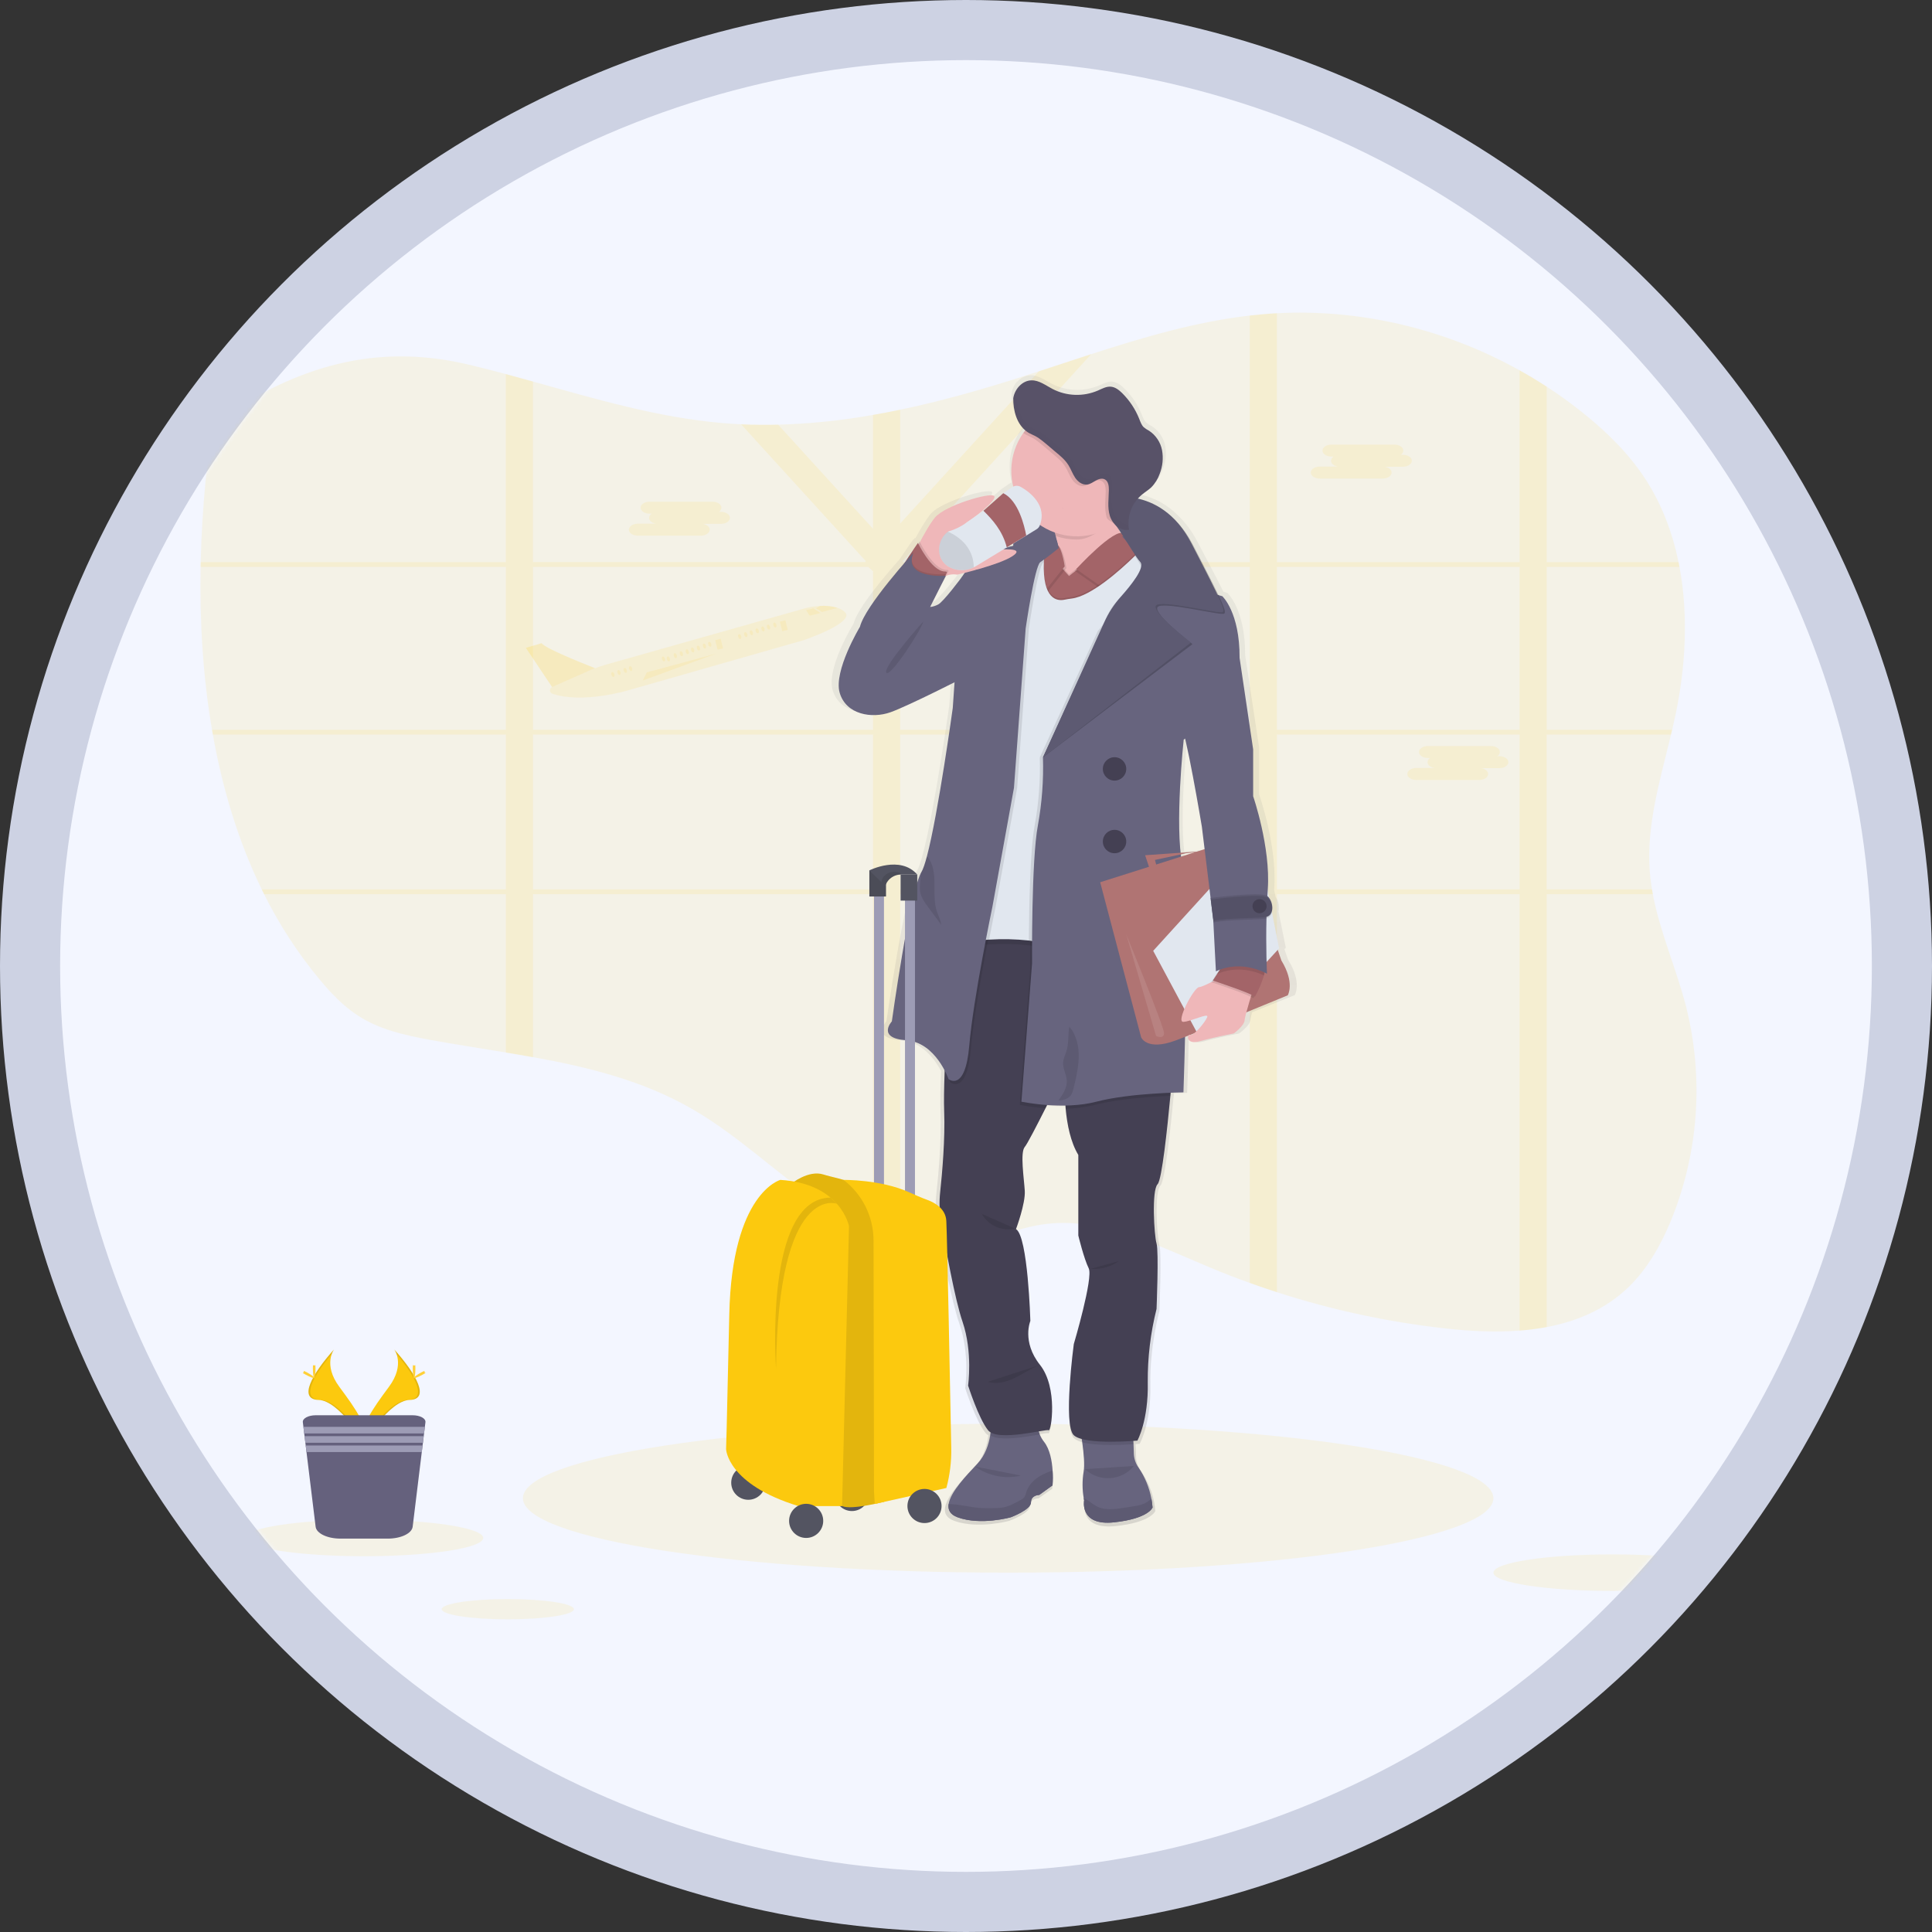 <svg width="482" height="482" viewBox="0 0 482 482" fill="none" xmlns="http://www.w3.org/2000/svg">
<rect x="0" y="0" width="482" height="482" fill="#333333" stroke="none"/>
<circle cx="241" cy="241" r="233.5" fill="#F3F6FF" stroke="#CDD2E3" stroke-width="15"/>
<mask id="mask0" mask-type="alpha" maskUnits="userSpaceOnUse" x="15" y="15" width="452" height="452">
<circle cx="241" cy="241" r="226" fill="#F3F6FF"/>
</mask>
<g mask="url(#mask0)">
<g clip-path="url(#clip0)">
<path d="M98.349 336.653C98.349 336.653 101.193 340.369 97.039 345.98C92.885 351.591 89.472 356.335 90.846 359.823C90.846 359.823 97.111 349.405 102.213 349.258C107.314 349.11 103.961 342.922 98.349 336.653Z" fill="#FCC90E"/>
<path opacity="0.1" d="M98.349 336.653C98.597 337.013 98.793 337.406 98.931 337.82C103.909 343.666 106.557 349.122 101.774 349.258C97.322 349.385 91.973 357.354 90.695 359.365C90.737 359.52 90.788 359.673 90.846 359.823C90.846 359.823 97.111 349.405 102.212 349.258C107.314 349.11 103.961 342.922 98.349 336.653Z" fill="black"/>
<path d="M103.634 341.393C103.634 342.699 103.487 343.758 103.308 343.758C103.129 343.758 102.977 342.699 102.977 341.393C102.977 340.086 103.16 340.7 103.344 340.7C103.527 340.7 103.634 340.082 103.634 341.393Z" fill="#FFD037"/>
<path d="M105.446 342.95C104.299 343.575 103.296 343.953 103.212 343.794C103.129 343.635 103.985 342.997 105.132 342.372C106.279 341.747 105.829 342.201 105.928 342.372C106.028 342.543 106.593 342.324 105.446 342.95Z" fill="#FFD037"/>
<path d="M83.343 336.653C83.343 336.653 80.499 340.369 84.653 345.98C88.807 351.591 92.22 356.335 90.846 359.823C90.846 359.823 84.581 349.405 79.48 349.258C74.378 349.11 77.731 342.922 83.343 336.653Z" fill="#FCC90E"/>
<path opacity="0.1" d="M83.343 336.653C83.095 337.013 82.899 337.406 82.761 337.82C77.783 343.666 75.135 349.122 79.918 349.258C84.374 349.385 89.719 357.354 90.997 359.365C90.957 359.521 90.906 359.674 90.846 359.823C90.846 359.823 84.581 349.405 79.48 349.258C74.378 349.11 77.731 342.922 83.343 336.653Z" fill="black"/>
<path d="M78.058 341.393C78.058 342.699 78.205 343.758 78.388 343.758C78.571 343.758 78.715 342.699 78.715 341.393C78.715 340.086 78.532 340.7 78.348 340.7C78.165 340.7 78.058 340.082 78.058 341.393Z" fill="#FFD037"/>
<path d="M76.246 342.95C77.393 343.575 78.396 343.953 78.484 343.794C78.571 343.635 77.707 342.997 76.56 342.372C75.413 341.747 75.863 342.201 75.764 342.372C75.664 342.543 75.099 342.324 76.246 342.95Z" fill="#FFD037"/>
<path opacity="0.1" d="M416.862 304.555C414.309 310.708 410.96 316.606 406.272 321.13C400.561 326.641 393.468 329.648 385.873 331.086C383.634 331.503 381.374 331.796 379.103 331.962C373.101 332.424 366.955 332.117 361.061 331.476C346.624 329.9 332.385 326.854 318.566 322.384C316.296 321.652 314.039 320.88 311.796 320.07C308.408 318.862 305.053 317.559 301.732 316.16C288.191 310.501 274.192 303.285 259.786 305.523C252.805 306.61 246.245 309.903 239.248 310.883C234.337 311.528 229.346 311.173 224.576 309.84C222.266 309.222 220.004 308.441 217.805 307.502C212.85 305.348 208.135 302.678 203.738 299.537C193.184 292.162 183.714 283.018 172.602 276.63C160.351 269.585 146.791 266.236 132.975 263.739C130.726 263.333 128.469 262.945 126.204 262.576C119.812 261.521 113.404 260.545 107.087 259.391C101.002 258.267 94.809 256.894 89.512 253.516C85.733 251.107 82.554 247.77 79.639 244.253C74.26 237.744 69.644 230.639 65.883 223.079C65.684 222.681 65.489 222.282 65.297 221.884C59.447 209.881 55.512 196.795 53.099 183.255C53.027 182.857 52.959 182.458 52.892 182.06C50.621 168.787 49.793 155.063 50.044 141.44L50.068 140.245C50.223 133.519 50.641 126.82 51.263 120.217C51.709 115.574 52.306 110.755 54.712 106.852C57.117 102.95 61.044 100.421 64.967 98.342C82.212 89.154 98.744 86.598 117.295 91.05C120.274 91.763 123.241 92.532 126.208 93.328C128.466 93.933 130.724 94.559 132.979 95.188C148.563 99.533 164.107 104.156 180.217 105.542C181.773 105.677 183.33 105.781 184.889 105.853C187.971 105.996 191.054 106.028 194.136 105.948C202.077 105.725 209.99 104.911 217.809 103.511C220.071 103.121 222.328 102.688 224.58 102.213C234.297 100.186 243.927 97.482 253.402 94.491C255.338 93.88 257.271 93.259 259.201 92.627C263.55 91.205 267.899 89.756 272.256 88.346C285.259 84.129 298.35 80.278 311.796 78.725C312.948 78.592 314.1 78.476 315.253 78.378C316.356 78.282 317.463 78.207 318.566 78.151C339.455 77.036 360.583 82.074 379.103 92.384C381.399 93.664 383.656 95.023 385.873 96.462C388.945 98.461 391.923 100.612 394.806 102.914C400.716 107.633 406.248 113.005 410.462 119.461C414.568 125.749 417.232 132.81 418.766 140.233C418.849 140.631 418.929 141.029 419.001 141.428C421.251 153.411 420.55 166.262 418.025 178.269C417.758 179.527 417.475 180.79 417.181 182.048C417.089 182.446 416.993 182.845 416.898 183.243C414.174 194.597 410.693 205.919 411.601 217.527C411.716 218.989 411.9 220.439 412.139 221.872C412.206 222.27 412.274 222.669 412.35 223.067C414.126 232.537 418.164 241.521 420.586 250.9C425.131 268.722 423.826 287.532 416.862 304.555V304.555Z" fill="#FCC90E"/>
<path opacity="0.1" d="M385.873 141.44H419.001C418.929 141.042 418.849 140.644 418.766 140.246H385.873V96.463C383.659 95.027 381.402 93.667 379.103 92.385V140.246H318.566V78.152C317.463 78.207 316.356 78.283 315.253 78.379C314.15 78.474 312.947 78.594 311.796 78.725V140.246H225.372L225.165 140.019L272.252 88.343C267.895 89.753 263.546 91.202 259.197 92.624L224.576 130.612V102.21C222.322 102.685 220.065 103.118 217.805 103.508V131.922L194.132 105.945C191.05 106.019 187.967 105.988 184.885 105.849L216.013 140.007L215.806 140.234H132.967V95.189C130.713 94.559 128.454 93.934 126.196 93.329V140.246H50.068L50.044 141.44H126.204V182.061H52.892C52.959 182.459 53.027 182.857 53.099 183.256H126.204V221.885H65.297C65.489 222.283 65.684 222.681 65.883 223.08H126.204V262.609C128.466 262.978 130.723 263.366 132.975 263.772V223.08H217.805V307.507C220.004 308.445 222.266 309.227 224.576 309.844V223.08H311.796V320.067C314.042 320.88 316.299 321.651 318.566 322.381V223.08H379.103V331.959C381.374 331.792 383.634 331.5 385.873 331.083V223.08H412.35C412.274 222.681 412.206 222.283 412.139 221.885H385.853V183.256H416.878C416.974 182.857 417.069 182.459 417.161 182.061H385.873V141.44ZM379.103 141.44V182.061H318.566V141.44H379.103ZM311.796 182.061H224.576V141.44H311.796V182.061ZM132.975 141.44H216.61L217.805 142.527V182.061H132.975V141.44ZM132.975 221.885V183.256H217.805V221.885H132.975ZM224.576 221.885V183.256H311.796V221.885H224.576ZM379.103 221.885H318.566V183.256H379.103V221.885Z" fill="#FCC90E"/>
<path opacity="0.1" d="M210.732 152.65C210.221 152.209 209.628 151.872 208.987 151.659C207.554 151.215 206.05 151.052 204.555 151.177C203.458 151.239 202.369 151.39 201.297 151.631L151.251 165.788C150.306 166.054 149.376 166.363 148.463 166.716C145.237 165.454 136.117 161.802 135.117 160.492L131.194 161.639L137.734 171.399C137.568 171.472 137.429 171.592 137.333 171.745C137.237 171.898 137.19 172.077 137.197 172.257C137.204 172.437 137.266 172.611 137.374 172.756C137.482 172.901 137.631 173.009 137.802 173.068C145.341 175.657 156.727 172.22 156.727 172.22L200.457 159.727C200.457 159.727 213.655 155.263 210.732 152.65Z" fill="#FCC90E"/>
<path opacity="0.1" d="M153.101 168.877C153.302 168.811 153.375 168.487 153.265 168.152C153.155 167.818 152.903 167.601 152.703 167.667C152.502 167.733 152.429 168.057 152.539 168.391C152.649 168.726 152.901 168.943 153.101 168.877Z" fill="#FCC90E"/>
<path opacity="0.1" d="M154.624 168.375C154.825 168.309 154.898 167.984 154.788 167.65C154.678 167.316 154.427 167.098 154.226 167.164C154.025 167.23 153.952 167.555 154.062 167.889C154.172 168.223 154.424 168.441 154.624 168.375Z" fill="#FCC90E"/>
<path opacity="0.1" d="M157.532 167.417C157.732 167.351 157.806 167.027 157.696 166.693C157.586 166.358 157.334 166.141 157.133 166.207C156.933 166.273 156.859 166.597 156.969 166.932C157.079 167.266 157.331 167.483 157.532 167.417Z" fill="#FCC90E"/>
<path opacity="0.1" d="M165.738 165.009C165.939 164.943 166.012 164.618 165.902 164.284C165.792 163.95 165.54 163.732 165.34 163.798C165.139 163.864 165.066 164.189 165.176 164.523C165.286 164.857 165.538 165.075 165.738 165.009Z" fill="#FCC90E"/>
<path opacity="0.1" d="M166.935 164.987C167.135 164.921 167.21 164.597 167.1 164.263C166.991 163.929 166.74 163.711 166.54 163.776C166.339 163.842 166.265 164.166 166.374 164.5C166.483 164.834 166.734 165.052 166.935 164.987Z" fill="#FCC90E"/>
<path opacity="0.1" d="M168.682 164.182C168.883 164.116 168.956 163.791 168.846 163.457C168.736 163.123 168.484 162.905 168.284 162.971C168.083 163.037 168.01 163.362 168.12 163.696C168.23 164.03 168.482 164.248 168.682 164.182Z" fill="#FCC90E"/>
<path opacity="0.1" d="M170.188 163.684C170.388 163.618 170.462 163.294 170.352 162.96C170.242 162.625 169.99 162.408 169.789 162.474C169.589 162.54 169.515 162.864 169.625 163.199C169.735 163.533 169.987 163.75 170.188 163.684Z" fill="#FCC90E"/>
<path opacity="0.1" d="M171.666 163.199C171.867 163.133 171.94 162.808 171.83 162.474C171.72 162.14 171.468 161.922 171.268 161.988C171.067 162.054 170.994 162.379 171.104 162.713C171.214 163.047 171.466 163.265 171.666 163.199Z" fill="#FCC90E"/>
<path opacity="0.1" d="M173.002 162.759C173.203 162.693 173.276 162.368 173.166 162.034C173.056 161.7 172.804 161.482 172.604 161.548C172.403 161.614 172.33 161.939 172.44 162.273C172.55 162.607 172.802 162.825 173.002 162.759Z" fill="#FCC90E"/>
<path opacity="0.1" d="M174.44 162.285C174.64 162.219 174.714 161.895 174.604 161.56C174.494 161.226 174.242 161.009 174.041 161.075C173.841 161.141 173.767 161.465 173.877 161.799C173.988 162.134 174.239 162.351 174.44 162.285Z" fill="#FCC90E"/>
<path opacity="0.1" d="M175.942 161.789C176.142 161.723 176.216 161.398 176.106 161.064C175.995 160.73 175.744 160.512 175.543 160.578C175.343 160.644 175.269 160.969 175.379 161.303C175.489 161.637 175.741 161.855 175.942 161.789Z" fill="#FCC90E"/>
<path opacity="0.1" d="M177.275 161.35C177.475 161.284 177.549 160.959 177.439 160.625C177.329 160.291 177.077 160.073 176.876 160.139C176.676 160.205 176.602 160.53 176.712 160.864C176.822 161.198 177.074 161.416 177.275 161.35Z" fill="#FCC90E"/>
<path opacity="0.1" d="M184.747 159.421C184.948 159.355 185.021 159.031 184.911 158.697C184.801 158.362 184.55 158.145 184.349 158.211C184.148 158.277 184.075 158.602 184.185 158.936C184.295 159.27 184.547 159.488 184.747 159.421Z" fill="#FCC90E"/>
<path opacity="0.1" d="M187.66 158.464C187.861 158.398 187.934 158.073 187.824 157.739C187.714 157.405 187.462 157.187 187.262 157.253C187.061 157.319 186.988 157.644 187.098 157.978C187.208 158.312 187.46 158.53 187.66 158.464Z" fill="#FCC90E"/>
<path opacity="0.1" d="M189.121 157.983C189.321 157.917 189.395 157.592 189.285 157.258C189.175 156.924 188.923 156.707 188.722 156.773C188.522 156.839 188.448 157.163 188.558 157.497C188.668 157.832 188.92 158.049 189.121 157.983Z" fill="#FCC90E"/>
<path opacity="0.1" d="M190.541 157.515C190.741 157.449 190.815 157.125 190.705 156.791C190.595 156.456 190.343 156.239 190.142 156.305C189.942 156.371 189.868 156.695 189.979 157.03C190.089 157.364 190.34 157.581 190.541 157.515Z" fill="#FCC90E"/>
<path opacity="0.1" d="M191.935 157.054C192.136 156.988 192.209 156.663 192.099 156.329C191.989 155.995 191.738 155.777 191.537 155.843C191.336 155.909 191.263 156.234 191.373 156.568C191.483 156.902 191.735 157.12 191.935 157.054Z" fill="#FCC90E"/>
<path opacity="0.1" d="M193.518 156.537C193.719 156.471 193.792 156.147 193.682 155.813C193.572 155.478 193.32 155.261 193.12 155.327C192.919 155.393 192.846 155.718 192.956 156.052C193.066 156.386 193.318 156.603 193.518 156.537Z" fill="#FCC90E"/>
<path opacity="0.1" d="M186.25 158.925C186.451 158.859 186.524 158.535 186.414 158.2C186.304 157.866 186.052 157.649 185.852 157.715C185.651 157.781 185.578 158.105 185.688 158.439C185.798 158.774 186.05 158.991 186.25 158.925Z" fill="#FCC90E"/>
<path opacity="0.1" d="M156.192 167.859C156.393 167.793 156.466 167.468 156.356 167.134C156.246 166.799 155.994 166.582 155.794 166.648C155.593 166.714 155.52 167.039 155.63 167.373C155.74 167.707 155.991 167.925 156.192 167.859Z" fill="#FCC90E"/>
<path opacity="0.1" d="M179.806 159.364L178.437 159.702L179.026 162.088L180.395 161.75L179.806 159.364Z" fill="#FCC90E"/>
<path opacity="0.1" d="M195.931 154.745L194.562 155.083L195.151 157.469L196.52 157.131L195.931 154.745Z" fill="#FCC90E"/>
<path opacity="0.1" d="M202.914 151.758L201.098 152.236L202.006 153.606L204.698 152.937L202.914 151.758Z" fill="#FCC90E"/>
<path opacity="0.1" d="M208.979 151.659L205.052 152.682L203.563 151.758L204.555 151.177C206.047 151.053 207.549 151.216 208.979 151.659V151.659Z" fill="#FCC90E"/>
<path opacity="0.1" d="M131.198 161.607L137.738 171.399L148.419 166.664C148.419 166.664 136.332 162.053 135.121 160.46L131.198 161.607Z" fill="#FCC90E"/>
<path opacity="0.1" d="M178.64 163.076L161.383 167.736L160.363 169.775L178.64 163.076Z" fill="#FCC90E"/>
<path opacity="0.1" d="M349.997 113.459H349.471C349.655 113.351 349.81 113.199 349.922 113.017C350.034 112.836 350.099 112.629 350.113 112.416V112.416C350.113 111.592 349.105 110.919 347.87 110.919H332.175C330.94 110.919 329.932 111.592 329.932 112.416C329.932 113.236 330.94 113.909 332.175 113.909H332.696C332.513 114.018 332.359 114.17 332.248 114.352C332.137 114.534 332.072 114.74 332.059 114.953C332.059 115.658 332.792 116.247 333.772 116.406H329.251C328.021 116.406 327.013 117.079 327.013 117.904C327.013 118.728 328.021 119.397 329.251 119.397H344.947C346.178 119.397 347.189 118.724 347.189 117.904C347.189 117.203 346.453 116.609 345.473 116.45H349.993C351.224 116.45 352.231 115.777 352.231 114.953C352.231 114.128 351.228 113.459 349.997 113.459Z" fill="#FCC90E"/>
<path opacity="0.1" d="M179.874 127.7H179.349C179.533 127.592 179.688 127.441 179.799 127.259C179.911 127.077 179.977 126.87 179.99 126.657V126.657C179.99 125.837 178.982 125.16 177.748 125.16H162.052C160.817 125.16 159.81 125.837 159.81 126.657C159.81 127.481 160.817 128.154 162.052 128.154H162.574C162.389 128.262 162.235 128.414 162.123 128.596C162.011 128.778 161.946 128.985 161.932 129.198C161.932 129.899 162.669 130.488 163.649 130.647H159.129C157.898 130.647 156.89 131.32 156.89 132.145C156.89 132.969 157.898 133.642 159.129 133.642H174.828C176.059 133.642 177.066 132.969 177.066 132.145C177.066 131.444 176.334 130.851 175.354 130.691H179.874C181.105 130.691 182.112 130.018 182.112 129.198C182.112 128.377 181.105 127.7 179.874 127.7Z" fill="#FCC90E"/>
<path opacity="0.1" d="M374.072 188.655H373.551C373.735 188.547 373.89 188.396 374.002 188.214C374.113 188.032 374.179 187.825 374.192 187.612V187.612C374.192 186.787 373.18 186.114 371.95 186.114H356.25C355.019 186.114 354.012 186.787 354.012 187.612C354.012 188.436 355.019 189.109 356.25 189.109H356.776C356.591 189.217 356.436 189.368 356.324 189.55C356.212 189.732 356.147 189.939 356.135 190.153C356.135 190.854 356.871 191.443 357.851 191.602H353.331C352.1 191.602 351.093 192.275 351.093 193.1C351.093 193.924 352.1 194.597 353.331 194.597H369.03C370.261 194.597 371.269 193.924 371.269 193.1C371.269 192.399 370.536 191.805 369.556 191.646H374.072C375.307 191.646 376.315 190.973 376.315 190.153C376.315 189.332 375.307 188.655 374.072 188.655Z" fill="#FCC90E"/>
<path opacity="0.1" d="M251.518 392.351C318.378 392.351 372.579 384.034 372.579 373.774C372.579 363.513 318.378 355.196 251.518 355.196C184.658 355.196 130.458 363.513 130.458 373.774C130.458 384.034 184.658 392.351 251.518 392.351Z" fill="#FCC90E"/>
<path opacity="0.1" d="M402.289 396.911C418.698 396.911 432 394.87 432 392.351C432 389.833 418.698 387.792 402.289 387.792C385.881 387.792 372.579 389.833 372.579 392.351C372.579 394.87 385.881 396.911 402.289 396.911Z" fill="#FCC90E"/>
<path opacity="0.1" d="M90.846 388.25C107.255 388.25 120.557 386.208 120.557 383.69C120.557 381.171 107.255 379.13 90.846 379.13C74.437 379.13 61.136 381.171 61.136 383.69C61.136 386.208 74.437 388.25 90.846 388.25Z" fill="#FCC90E"/>
<path opacity="0.1" d="M126.69 403.996C135.796 403.996 143.178 402.864 143.178 401.467C143.178 400.071 135.796 398.938 126.69 398.938C117.584 398.938 110.202 400.071 110.202 401.467C110.202 402.864 117.584 403.996 126.69 403.996Z" fill="#FCC90E"/>
<path d="M106.14 354.817L105.996 355.976L105.797 357.613L105.713 358.298L105.514 359.939L105.427 360.62L105.228 362.26L102.953 380.894C102.75 382.559 100.034 383.857 96.752 383.857H84.94C81.658 383.857 78.946 382.559 78.743 380.894L76.465 362.26L76.266 360.62L76.182 359.939L75.979 358.298L75.895 357.613L75.696 355.976L75.553 354.817C75.441 353.873 76.911 353.081 78.767 353.081H102.93C104.793 353.081 106.255 353.873 106.14 354.817Z" fill="#65617D"/>
<path d="M105.996 355.976L105.797 357.613H75.895L75.696 355.976H105.996Z" fill="#9D9CB5"/>
<path d="M105.713 358.298L105.514 359.939H76.182L75.979 358.298H105.713Z" fill="#9D9CB5"/>
<path d="M105.427 360.62L105.227 362.26H76.465L76.266 360.62H105.427Z" fill="#9D9CB5"/>
<path d="M321.37 239.463L320.442 236.803L320.788 236.436L318.952 227.388C319.024 227.07 319.05 226.742 319.028 226.416C319.075 225.466 318.794 224.528 318.231 223.76L317.865 221.964C317.865 221.821 317.865 221.681 317.893 221.538C318.646 210.973 314.125 198.197 314.125 198.197V186.441L310.637 163.439C310.704 151.933 306.188 147.907 306.188 147.907C306.188 147.907 305.818 147.82 305.216 147.636C304.021 145.163 301.986 141.265 298.657 135C297.42 132.617 295.806 130.449 293.878 128.581C291.308 125.963 288.033 124.149 284.451 123.36C284.758 123.014 285.092 122.693 285.45 122.4C286.247 121.759 287.131 121.245 287.876 120.556C288.862 119.598 289.616 118.428 290.082 117.135C290.847 115.261 291.055 113.207 290.684 111.217C290.487 110.222 290.092 109.276 289.521 108.437C288.95 107.598 288.216 106.883 287.362 106.335C286.865 106.08 286.395 105.774 285.96 105.423C285.391 104.877 285.124 104.109 284.833 103.388C283.831 100.918 282.323 98.687 280.404 96.837C279.608 96.04 278.628 95.304 277.489 95.212C276.35 95.12 275.227 95.73 274.152 96.192C272.296 96.968 270.294 97.334 268.283 97.265C266.273 97.196 264.301 96.694 262.502 95.793C260.754 94.897 259.069 93.591 257.094 93.623C256.425 93.653 255.771 93.827 255.176 94.133C254.581 94.438 254.058 94.869 253.645 95.395C253.681 95.32 253.713 95.244 253.752 95.168C253.033 95.976 252.559 96.972 252.386 98.04V98.147C252.386 100.998 253.131 104.236 255.485 106.191C255.314 106.407 255.142 106.622 254.983 106.845C253.582 108.762 252.622 110.966 252.171 113.297C251.721 115.629 251.79 118.031 252.374 120.333C252.271 120.38 252.171 120.434 252.076 120.496L249.829 122.018L244.716 126.438L242.43 127.983C244.819 126.223 248.244 123.356 247.424 122.699C246.293 121.795 234.863 125.088 232.242 128.143C231.115 129.461 229.657 131.926 228.367 134.307L228.275 134.132C228.168 134.275 228.044 134.447 227.917 134.63L227.865 134.534C227.331 135.251 226.491 136.478 225.559 137.868C225.221 138.369 224.87 138.895 224.524 139.425C220.903 143.491 213.946 151.683 212.938 155.617C212.938 155.617 206.092 166.716 207.737 172.2C209.382 177.684 216.021 178.755 220.812 177.082C224.233 175.888 232.716 171.798 237.284 169.556L236.83 176.015C236.83 176.015 233.094 202.554 230.175 213.322C229.669 215.182 229.187 216.576 228.753 217.273C228.696 217.364 228.644 217.458 228.598 217.556C225.643 223.183 221.154 254.791 221.154 254.791C221.154 254.791 217.172 259.004 224.85 259.542C230.139 259.909 233.309 264.413 234.767 267.172V267.232C234.612 271.457 234.544 275.062 234.64 277.328C234.922 284.273 234.126 293.046 233.608 297.785C233.346 300.159 233.421 302.557 233.831 304.91C234.954 311.397 237.384 324.643 239.363 330.294C242.031 337.916 240.801 346.343 240.801 346.343C240.801 346.343 243.469 354.566 245.934 357.577C246.117 357.782 246.334 357.953 246.576 358.083C246.544 358.326 246.512 358.573 246.468 358.824C246.07 361.169 245.174 363.877 243.206 365.92C240.291 368.951 236.249 373.089 235.775 376.099C235.552 377.549 236.141 378.736 238.073 379.429C244.047 381.567 251.765 379.429 251.765 379.429C251.765 379.429 256.966 377.557 256.966 375.685C256.966 373.813 259.089 373.813 259.089 373.813L262.51 371.424C262.599 370.187 262.599 368.945 262.51 367.708C262.359 365.319 261.837 362.364 260.308 360.472C259.858 359.914 259.489 359.294 259.213 358.632C259.113 358.385 259.026 358.132 258.954 357.876C260.38 357.637 261.379 357.478 261.542 357.581C262.16 357.979 264.008 346.948 259.284 341.13C254.561 335.311 256.819 330.094 256.819 330.094C256.819 330.094 256.202 308.828 253.123 307.024C253.123 307.024 255.584 300.605 255.381 297.395C255.178 294.185 254.151 287.765 255.381 286.36C255.963 285.695 258.356 281.183 260.702 276.635C260.841 276.368 260.981 276.101 261.1 275.838C262.546 275.938 264.139 275.997 265.8 275.966C265.82 276.228 265.844 276.491 265.868 276.762C266.238 280.768 267.134 285.161 269.125 288.375V308.637C269.125 308.637 270.563 314.456 271.794 316.865C273.024 319.274 267.962 335.921 267.962 335.921C267.962 335.921 265.151 356.283 267.962 358.84C268.564 359.313 269.268 359.64 270.018 359.795C270.061 360.07 270.101 360.349 270.141 360.632C270.539 363.348 270.806 366.315 270.491 368.023C270.124 370.22 270.135 372.464 270.523 374.658C270.583 374.992 270.627 375.175 270.627 375.175C270.627 375.175 269.329 381.663 278.297 380.731C287.266 379.799 288.222 376.983 288.222 376.983C288.222 376.983 288.222 376.892 288.202 376.732C288.153 376.092 288.068 375.455 287.947 374.825C287.401 372.001 286.271 369.322 284.63 366.96C283.914 365.982 283.499 364.817 283.435 363.606C283.435 362.81 283.383 361.942 283.339 361.074C283.339 360.807 283.312 360.54 283.296 360.277C283.941 360.233 284.327 360.198 284.327 360.198C284.327 360.198 287.199 355.184 286.996 345.55C286.792 335.917 289.254 327.096 289.254 327.096C289.254 327.096 289.871 312.652 289.254 310.644C288.636 308.637 287.951 297.283 289.529 295.738C290.62 294.667 292.038 281.509 292.806 273.54C292.834 273.269 292.858 273.007 292.882 272.744C294.893 272.664 296.168 272.652 296.168 272.652C296.168 272.652 296.391 266.754 296.586 258.714L297.458 258.383C297.084 258.985 297.486 260.617 300.393 259.797C304.141 258.746 309.123 257.842 309.123 257.842C309.123 257.842 311.792 255.934 311.911 254.58C312.018 253.888 312.172 253.204 312.373 252.533C318.216 250.203 323.019 248.26 323.019 248.26C323.019 248.26 324.93 245.146 321.37 239.463ZM300.903 205.823L301.612 211.486L299.621 212.1L295.427 212.386C294.26 201.789 296.223 183.956 296.223 183.956L296.578 183.725C298.35 190.881 300.903 205.823 300.903 205.823V205.823ZM279.966 131.994C279.879 131.79 279.795 131.595 279.707 131.356L280.106 131.97C280.059 131.974 280.012 131.982 279.966 131.994V131.994ZM295.562 213.362L295.491 212.801L296.865 212.51L299.035 212.287L295.562 213.362ZM252.386 135.223C251.801 135.363 251.192 135.514 250.614 135.685L250.718 135.625L252.422 134.61C252.398 134.807 252.386 135.005 252.386 135.203V135.223ZM233.067 149.982C231.696 150.651 231.011 150.583 231.011 150.583L234.158 144.49C234.522 143.938 234.851 143.364 235.141 142.77C236.043 142.417 237.024 142.319 237.977 142.487C237.977 142.487 238.738 142.316 239.913 142.029C239.642 142.372 239.39 142.728 239.156 143.096C239.156 143.096 234.433 149.313 233.067 149.982ZM297.952 258.16L298.94 257.782C298.517 258.089 298.163 258.252 297.952 258.16Z" fill="url(#paint0_linear)"/>
<path d="M264.836 126.876C263.57 127.621 263.53 130.803 263.725 133.356C263.864 135.223 264.123 136.752 264.123 136.752L255.883 156.784C255.883 156.784 252.828 142.511 252.781 136.139C252.777 135.636 252.854 135.136 253.008 134.658C254.461 130.066 262.538 127.501 264.836 126.876Z" fill="#67647E"/>
<path d="M265.446 126.705C265.446 126.705 265.223 126.757 264.836 126.865C265.021 126.758 265.232 126.703 265.446 126.705V126.705Z" fill="#67647E"/>
<path d="M262.59 370.572L259.273 372.961C259.273 372.961 257.213 372.961 257.213 374.821C257.213 376.681 252.171 378.536 252.171 378.536C252.171 378.536 244.668 380.659 238.893 378.536C237.021 377.847 236.448 376.669 236.667 375.231C237.125 372.232 241.048 368.134 243.872 365.128C245.779 363.101 246.659 360.413 247.034 358.087C247.31 356.423 247.385 354.731 247.257 353.049L259.404 352.185C258.708 354.018 258.708 356.043 259.404 357.876C259.669 358.531 260.027 359.146 260.467 359.7C261.949 361.579 262.459 364.53 262.602 366.868C262.685 368.101 262.681 369.339 262.59 370.572V370.572Z" fill="#67647E"/>
<path d="M287.549 376.079C287.549 376.079 286.621 378.867 277.923 379.799C269.225 380.731 270.472 374.287 270.472 374.287C270.472 374.287 270.428 374.104 270.372 373.774C269.994 371.595 269.983 369.369 270.34 367.187C270.643 365.49 270.38 362.547 270.002 359.851C269.556 356.641 268.946 353.778 268.946 353.778L282.424 354.773C282.424 354.773 282.659 357.517 282.794 360.289C282.838 361.153 282.874 362.017 282.886 362.806C282.948 364.003 283.352 365.156 284.049 366.131C285.644 368.485 286.739 371.142 287.267 373.937C287.383 374.564 287.465 375.197 287.513 375.832C287.541 376.004 287.549 376.079 287.549 376.079Z" fill="#67647E"/>
<path d="M262.59 370.572L259.272 372.961C259.272 372.961 257.213 372.961 257.213 374.821C257.213 376.681 252.171 378.536 252.171 378.536C252.171 378.536 244.668 380.659 238.893 378.536C237.021 377.847 236.448 376.669 236.667 375.231C236.846 375.231 237.017 375.255 237.161 375.259C239.526 375.335 241.828 375.972 244.182 376.183C245.523 376.282 246.869 376.303 248.213 376.247C248.879 376.242 249.545 376.19 250.204 376.091C251.797 375.809 253.275 374.984 254.696 374.176C255.044 374.013 255.35 373.773 255.593 373.475C255.784 373.144 255.919 372.783 255.991 372.408C256.493 370.608 257.895 369.166 259.504 368.218C260.483 367.661 261.521 367.214 262.598 366.884C262.682 368.112 262.679 369.344 262.59 370.572V370.572Z" fill="#67647E"/>
<path d="M287.549 376.079C287.549 376.079 286.621 378.867 277.923 379.799C269.225 380.731 270.472 374.287 270.472 374.287C270.472 374.287 270.428 374.104 270.372 373.774C270.77 373.981 271.109 374.172 271.264 374.259C272.061 374.725 272.774 375.366 273.602 375.801C275.593 376.848 278.003 376.537 280.229 376.199C281.285 376.04 282.34 375.88 283.391 375.685C284.193 375.575 284.973 375.344 285.705 375C286.249 374.683 286.771 374.329 287.266 373.941C287.383 374.568 287.465 375.201 287.513 375.836C287.541 376.004 287.549 376.079 287.549 376.079Z" fill="#67647E"/>
<path opacity="0.1" d="M262.59 370.572L259.272 372.961C259.272 372.961 257.213 372.961 257.213 374.821C257.213 376.681 252.171 378.536 252.171 378.536C252.171 378.536 244.668 380.659 238.893 378.536C237.021 377.847 236.448 376.669 236.667 375.231C236.846 375.231 237.017 375.255 237.161 375.259C239.526 375.335 241.828 375.972 244.182 376.183C245.523 376.282 246.869 376.303 248.213 376.247C248.879 376.242 249.545 376.19 250.204 376.091C251.797 375.809 253.275 374.984 254.696 374.176C255.044 374.013 255.35 373.773 255.593 373.475C255.784 373.144 255.919 372.783 255.991 372.408C256.493 370.608 257.895 369.166 259.504 368.218C260.483 367.661 261.521 367.214 262.598 366.884C262.682 368.112 262.679 369.344 262.59 370.572V370.572Z" fill="black"/>
<path opacity="0.1" d="M287.549 376.079C287.549 376.079 286.621 378.867 277.923 379.799C269.225 380.731 270.472 374.287 270.472 374.287C270.472 374.287 270.428 374.104 270.372 373.774C270.77 373.981 271.109 374.172 271.264 374.259C272.061 374.725 272.774 375.366 273.602 375.801C275.593 376.848 278.003 376.537 280.229 376.199C281.285 376.04 282.34 375.88 283.391 375.685C284.193 375.575 284.973 375.344 285.705 375C286.249 374.683 286.771 374.329 287.266 373.941C287.383 374.568 287.465 375.201 287.513 375.836C287.541 376.004 287.549 376.079 287.549 376.079Z" fill="black"/>
<path opacity="0.1" d="M259.404 352.185C258.708 354.018 258.708 356.043 259.404 357.876C255.919 358.469 249.423 359.668 247.034 358.087C247.31 356.423 247.385 354.731 247.257 353.049L259.404 352.185Z" fill="black"/>
<path opacity="0.1" d="M282.818 360.289C280.357 360.464 273.733 360.811 270.026 359.851C269.58 356.641 268.97 353.778 268.97 353.778L282.448 354.773C282.448 354.773 282.675 357.517 282.818 360.289Z" fill="black"/>
<path d="M292.528 267.427C292.528 267.427 292.32 269.916 291.99 273.401C291.245 281.31 289.871 294.368 288.804 295.432C287.274 296.965 287.94 308.235 288.537 310.226C289.134 312.217 288.537 326.554 288.537 326.554C287.034 332.543 286.298 338.699 286.346 344.873C286.546 354.431 283.758 359.409 283.758 359.409C283.758 359.409 270.615 360.604 267.895 358.063C265.175 355.522 267.895 335.315 267.895 335.315C267.895 335.315 272.805 318.788 271.611 316.399C270.416 314.009 269.022 308.235 269.022 308.235V288.124C267.09 284.938 266.234 280.557 265.864 276.599C265.569 273.213 265.56 269.808 265.836 266.42C265.836 266.42 263.363 271.477 260.842 276.479C258.563 280.999 256.246 285.472 255.664 286.133C254.469 287.526 255.465 293.898 255.664 297.084C255.863 300.27 253.474 306.642 253.474 306.642C256.461 308.434 257.058 329.541 257.058 329.541C257.058 329.541 254.868 334.718 259.448 340.493C264.028 346.267 262.235 357.219 261.638 356.82C261.041 356.422 248.894 359.807 246.504 356.82C244.114 353.834 241.526 345.67 241.526 345.67C241.526 345.67 242.721 337.307 240.132 329.74C238.212 324.133 235.858 310.987 234.767 304.547C234.369 302.211 234.297 299.831 234.552 297.475C235.054 292.771 235.827 284.066 235.552 277.164C235.46 274.914 235.524 271.338 235.675 267.145C236.189 252.768 237.742 231.167 237.742 231.167L248.567 223.876L255.696 219.041L257.44 219.308L289.947 224.314L291.209 240.347L292.528 267.427Z" fill="#444053"/>
<path opacity="0.1" d="M248.567 223.876L247.998 227.006C247.998 227.006 243.218 249.905 242.223 261.653C241.227 273.401 237.045 270.016 237.045 270.016C236.68 269.029 236.233 268.075 235.707 267.164C236.221 252.788 237.774 231.187 237.774 231.187L248.567 223.876Z" fill="black"/>
<path d="M282.702 137.003C282.702 137.003 260.4 154.857 264.518 151.272C266.772 149.305 265.238 140.918 263.391 133.75C261.869 127.836 260.137 122.746 260.137 122.746C260.137 122.746 279.604 104.535 278.19 119.425C277.692 124.674 278.106 128.405 278.851 131.042C280.217 135.864 282.702 137.003 282.702 137.003Z" fill="#EFB7B9"/>
<path opacity="0.1" d="M280.846 132.256L266.708 143.308L262.59 138.728C262.59 138.728 259.073 137.202 258.806 138.927C258.54 140.651 257.548 151.272 259.603 152.268C261.658 153.264 264.318 153.929 266.64 153.598C268.962 153.268 271.551 150.675 273.279 149.679C275.008 148.684 281.376 143.507 281.376 143.507L284.562 139.062L280.846 132.256Z" fill="black"/>
<path d="M280.846 132.655L266.708 143.706L262.59 139.126C262.59 139.126 259.073 137.601 258.806 139.325C258.54 141.05 257.548 151.671 259.603 152.666C261.658 153.662 264.318 154.327 266.64 153.996C268.962 153.666 271.551 151.073 273.279 150.078C275.008 149.082 281.376 143.905 281.376 143.905L284.562 139.461L280.846 132.655Z" fill="#A36468"/>
<path opacity="0.1" d="M292.528 267.427C292.528 267.427 292.321 269.916 291.99 273.401C287.609 273.568 279.11 274.086 273.144 275.647C270.763 276.236 268.324 276.555 265.872 276.599C265.577 273.213 265.568 269.808 265.844 266.42C265.844 266.42 263.371 271.477 260.85 276.479C258.693 276.334 256.548 276.056 254.426 275.647L257.082 241.131C257.082 241.131 256.994 229.547 257.432 219.296L289.939 224.302L291.201 240.335L292.528 267.427Z" fill="black"/>
<path opacity="0.1" d="M268.102 142.38C268.102 142.38 277.76 131.822 280.05 133.499C282.34 135.175 283.822 139.261 283.822 139.261L275.968 147.887L268.102 142.38Z" fill="black"/>
<path d="M268.5 141.981C268.5 141.981 278.158 131.424 280.448 133.101C282.738 134.777 284.22 138.863 284.22 138.863L276.366 147.489L268.5 141.981Z" fill="#A36468"/>
<path opacity="0.1" d="M260.491 148.747L266.043 141.758C266.043 141.758 265.163 135.152 263.128 135.996C261.093 136.84 260.491 140.221 260.491 140.221V148.747Z" fill="black"/>
<path d="M260.069 148.286L265.621 141.296C265.621 141.296 264.744 134.69 262.705 135.534C260.666 136.378 260.069 139.759 260.069 139.759V148.286Z" fill="#A36468"/>
<path opacity="0.1" d="M285.626 135.741C285.626 135.741 274.191 148.086 267.365 148.915C266.744 148.99 266.13 149.094 265.517 149.217C263.737 149.568 259.85 149.217 260.467 139.011L259.603 137.203L254.294 140.456L252.502 155.056L249.316 192.49L244.604 234.174C244.604 234.174 259.073 232.78 263.124 236.432C267.174 240.084 268.301 216.52 268.301 216.52L279.385 168.731L291.201 137.999L285.626 135.741Z" fill="black"/>
<path opacity="0.1" d="M291.201 139.592L279.385 170.324L268.301 218.113C268.301 218.113 267.17 241.673 263.124 238.025C261.801 236.83 259.364 236.177 256.684 235.839C253.388 235.483 250.067 235.408 246.759 235.616C245.437 235.687 244.604 235.767 244.604 235.767L249.316 194.083L252.502 156.649L254.294 142.049L259.603 138.795L260.467 140.603C260.467 140.87 260.439 141.133 260.427 141.4C260.053 150.83 263.785 151.165 265.517 150.822C266.13 150.699 266.744 150.595 267.365 150.52C272.2 149.926 279.345 143.566 283.101 139.911C284.65 138.397 285.626 137.346 285.626 137.346L291.201 139.592Z" fill="black"/>
<path d="M291.201 138.397L279.385 169.129L268.301 216.918C268.301 216.918 267.17 240.478 263.124 236.83C261.801 235.636 259.364 234.983 256.684 234.644C253.388 234.288 250.067 234.214 246.759 234.421C245.437 234.493 244.604 234.572 244.604 234.572L249.316 192.889L252.502 155.454L254.294 140.854L259.603 137.601L260.467 139.409C260.467 139.676 260.439 139.938 260.427 140.205C260.053 149.636 263.785 149.97 265.517 149.628C266.13 149.504 266.744 149.401 267.365 149.325C272.2 148.732 279.345 142.372 283.101 138.716C284.65 137.202 285.626 136.151 285.626 136.151L291.201 138.397Z" fill="#E1E7EF"/>
<path opacity="0.1" d="M260.467 139.409C260.467 139.676 260.439 139.938 260.427 140.205L260.336 140.269C258.934 141.193 256.684 156.796 256.684 156.796L253.764 196.552L248.388 226.221C248.388 226.221 247.683 229.602 246.759 234.433C245.437 234.505 244.604 234.584 244.604 234.584L249.316 192.9L252.502 155.466L254.294 140.866L259.603 137.613L260.467 139.409Z" fill="black"/>
<path d="M264.127 136.752C264.127 136.752 260.941 139.333 259.539 140.257C258.137 141.181 255.887 156.784 255.887 156.784L252.968 196.54L247.591 226.209C247.591 226.209 242.812 249.108 241.816 260.856C240.821 272.604 236.639 269.219 236.639 269.219C236.639 269.219 233.517 260.06 226.085 259.53C218.653 259 222.501 254.815 222.501 254.815C222.501 254.815 226.854 223.446 229.717 217.858C229.762 217.762 229.812 217.669 229.869 217.579C230.291 216.887 230.757 215.505 231.247 213.657C234.078 202.968 237.698 176.62 237.698 176.62L239.957 143.965C245.731 134.538 263.677 134.865 263.677 134.865L264.127 136.752Z" fill="#67647E"/>
<path opacity="0.1" d="M291.201 138.397L279.385 169.129L268.301 216.918C268.301 216.918 267.17 240.478 263.124 236.83C261.802 235.636 259.364 234.983 256.684 234.644C256.732 226.544 256.979 212.008 258.145 205.899C259.155 200.317 259.577 194.644 259.404 188.974L273.877 157.445C273.877 157.445 284.762 144.028 284.829 142.109C284.853 141.4 284.08 140.086 283.101 138.704C284.65 137.191 285.626 136.139 285.626 136.139L291.201 138.397Z" fill="black"/>
<path d="M254.824 274.85L257.48 240.335C257.48 240.335 257.281 214.581 258.942 205.887C259.952 200.305 260.373 194.632 260.2 188.962L274.673 157.433C274.673 157.433 285.558 144.016 285.626 142.097C285.693 140.177 279.922 133.794 279.922 133.794C279.922 133.794 292.527 135.267 294.188 140.906C295.849 146.545 304.941 148.74 304.941 148.74C304.941 148.74 309.322 152.722 309.255 164.14C309.187 175.557 295.315 184.514 295.315 184.514C295.315 184.514 292.993 206.019 294.985 215.712C296.976 225.405 295.248 272.525 295.248 272.525C295.248 272.525 281.906 272.66 273.542 274.85C265.179 277.041 254.824 274.85 254.824 274.85Z" fill="#67647E"/>
<path d="M274.474 220.104L284.694 258.797C284.694 258.797 286.088 262.25 293.257 259.594C300.425 256.938 321.27 248.312 321.27 248.312C321.27 248.312 323.126 245.257 319.677 239.618L309.255 209.085L274.474 220.104Z" fill="#B07473"/>
<path d="M287.701 237.213L304.229 219.041L314.783 214.76L319.112 236.611L299.051 258.415L287.701 237.213Z" fill="#E1E7EF"/>
<path d="M305.36 243.286C305.36 243.286 300.445 246.177 299.147 246.273C297.848 246.368 293.28 255.002 295.212 254.934C297.143 254.867 301.636 252.545 301.186 253.74C300.736 254.934 297.804 258.519 296.956 258.176C296.108 257.834 295.71 260.808 299.346 259.769C302.982 258.73 307.809 257.83 307.809 257.83C307.809 257.83 310.398 255.938 310.497 254.592C310.597 253.246 312.839 246.177 312.839 246.177L305.36 243.286Z" fill="#EFB7B9"/>
<path d="M226.459 141.336C226.459 141.336 230.713 132.153 233.254 129.118C235.795 126.084 246.878 122.818 247.989 123.714C249.101 124.61 242.414 129.64 241.219 130.285C240.024 130.93 248.937 136.924 249.121 137.055C249.304 137.187 256.09 136.454 252.605 138.744C249.121 141.034 238.817 143.363 238.817 143.363C238.123 143.243 237.412 143.266 236.728 143.431C236.043 143.595 235.399 143.897 234.835 144.319C232.839 145.765 226.459 141.336 226.459 141.336Z" fill="#EFB7B9"/>
<path opacity="0.1" d="M314.942 243.744C314.379 245.59 313.623 247.372 312.688 249.06C311.692 248.16 302.186 245.026 302.186 245.026L303.241 243.397L304.961 240.745C304.961 240.745 313.437 238.905 314.878 240.745C315.364 241.362 315.276 242.501 314.942 243.744Z" fill="black"/>
<path d="M315.34 243.346C314.777 245.192 314.022 246.974 313.086 248.662C312.09 247.762 302.584 244.628 302.584 244.628L303.639 242.999L305.36 240.347C305.36 240.347 313.835 238.507 315.276 240.347C315.762 240.964 315.675 242.103 315.34 243.346Z" fill="#A36468"/>
<path opacity="0.1" d="M236.173 143.407C235.868 144.091 235.508 144.748 235.098 145.374C233.564 147.792 231.243 150.643 231.243 150.643C231.243 150.643 222.186 146.478 222.186 146.294C222.186 146.111 224.934 141.782 227.168 138.369C228.072 136.991 228.889 135.773 229.407 135.06C229.407 135.06 232.788 142.133 236.125 142.18C237.017 142.192 236.536 142.543 236.173 143.407Z" fill="black"/>
<path d="M235.775 143.805C235.469 144.489 235.11 145.147 234.699 145.773C233.166 148.19 230.844 151.041 230.844 151.041C230.844 151.041 221.788 146.876 221.788 146.693C221.788 146.509 224.536 142.18 226.77 138.768C227.674 137.39 228.49 136.171 229.008 135.458C229.008 135.458 232.389 142.531 235.727 142.579C236.619 142.591 236.137 142.941 235.775 143.805Z" fill="#A36468"/>
<path d="M286.852 216.851L285.689 213.366L302.01 212.219L295.913 212.868L288.147 214.537L288.744 216.851H286.852Z" fill="#B07473"/>
<path opacity="0.1" d="M315.34 243.346C313.54 242.497 308.737 240.733 303.639 242.999L305.36 240.347C305.36 240.347 313.835 238.507 315.276 240.347C315.762 240.964 315.675 242.103 315.34 243.346Z" fill="black"/>
<path d="M316.292 221.829C316.252 222.406 316.216 222.984 316.181 223.557C316.081 225.313 316.013 227.054 315.969 228.734C315.77 236.516 316.093 242.935 316.093 242.935C316.093 242.935 309.92 239.22 303.348 242.338L302.695 229.746V229.527L302.022 224.019L299.84 206.23C299.84 206.23 295.726 181.539 294.463 180.611C293.201 179.683 303.822 159.703 303.822 159.703L309.255 164.139L312.64 186.971V198.651C312.64 198.651 317.021 211.343 316.292 221.829Z" fill="#67647E"/>
<path opacity="0.1" d="M235.974 143.244L234.699 145.773C233.166 148.19 230.844 151.041 230.844 151.041C230.844 151.041 221.788 146.876 221.788 146.693C221.788 146.509 224.536 142.181 226.77 138.768C227.459 137.991 227.877 137.533 227.877 137.533C225.221 144.104 235.974 143.244 235.974 143.244Z" fill="black"/>
<path d="M243.672 142.109L239.957 143.973C239.957 143.973 235.376 150.145 234.05 150.81C232.724 151.475 232.059 151.408 232.059 151.408L235.974 143.642C235.974 143.642 225.221 144.502 227.877 137.931C227.877 137.931 215.862 151.073 214.535 156.386C214.535 156.386 207.896 167.401 209.489 172.845C211.082 178.289 217.522 179.348 222.166 177.692C226.81 176.035 241.084 168.731 241.084 168.731L243.672 142.109Z" fill="#67647E"/>
<path opacity="0.1" d="M230.33 155.056C230.33 155.056 220.31 166.274 221.107 167.799C221.903 169.325 229.801 157.314 230.33 155.056Z" fill="black"/>
<path opacity="0.2" d="M275.569 124.857C275.569 124.857 289.672 120.608 297.637 135.94C305.603 151.272 305.87 152.336 305.471 153.064C305.073 153.793 289.608 149.747 288.744 151.539C287.88 153.331 297.506 160.699 297.506 160.699L260.2 188.974L275.876 155.665C276.926 153.332 278.327 151.174 280.03 149.265C282.607 146.382 286.131 141.965 284.881 140.603C283.782 139.409 282.025 136.291 279.652 132.702C277.923 130.074 275.163 127.103 275.569 124.857Z" fill="black"/>
<path d="M275.171 124.459C275.171 124.459 289.274 120.21 297.239 135.542C305.204 150.874 305.471 151.937 305.073 152.666C304.675 153.395 289.21 149.349 288.346 151.141C287.482 152.933 297.108 160.3 297.108 160.3L260.2 188.974L275.478 155.267C276.528 152.934 277.929 150.776 279.632 148.867C282.209 145.984 285.733 141.567 284.483 140.205C283.383 139.011 281.627 135.892 279.253 132.304C277.525 129.676 274.765 126.705 275.171 124.459Z" fill="#67647E"/>
<path opacity="0.1" d="M275.171 124.459C275.171 124.459 289.274 120.21 297.239 135.542C305.204 150.874 305.471 151.937 305.073 152.666C304.675 153.395 289.21 149.349 288.346 151.141C287.482 152.933 297.108 160.3 297.108 160.3L260.2 188.974L276.211 153.646C276.831 152.274 277.669 151.011 278.692 149.906C281.217 147.19 285.908 141.746 284.495 140.205C283.395 139.011 281.639 135.892 279.265 132.304C277.525 129.676 274.765 126.705 275.171 124.459Z" fill="black"/>
<path d="M278.058 194.748C279.671 194.748 280.978 193.441 280.978 191.829C280.978 190.217 279.671 188.91 278.058 188.91C276.446 188.91 275.139 190.217 275.139 191.829C275.139 193.441 276.446 194.748 278.058 194.748Z" fill="#444053"/>
<path d="M278.058 212.868C279.671 212.868 280.978 211.561 280.978 209.949C280.978 208.337 279.671 207.03 278.058 207.03C276.446 207.03 275.139 208.337 275.139 209.949C275.139 211.561 276.446 212.868 278.058 212.868Z" fill="#444053"/>
<path d="M315.969 228.734C314.289 229.132 306.319 228.953 302.695 229.746V229.527L302.022 224.019C306.108 223.509 314.99 222.542 316.192 223.557C317.75 224.883 317.973 228.276 315.969 228.734Z" fill="#67647E"/>
<path opacity="0.1" d="M315.969 229.132C314.289 229.531 306.319 229.351 302.695 230.144V229.925L302.022 224.417C306.108 223.907 314.99 222.94 316.192 223.955C317.75 225.281 317.973 228.674 315.969 229.132Z" fill="black"/>
<path opacity="0.1" d="M315.969 228.734C314.289 229.132 306.319 228.953 302.695 229.746V229.527L302.022 224.019C306.108 223.509 314.99 222.542 316.192 223.557C317.75 224.883 317.973 228.276 315.969 228.734Z" fill="black"/>
<path d="M314.233 227.838C315.205 227.838 315.993 227.05 315.993 226.078C315.993 225.106 315.205 224.318 314.233 224.318C313.261 224.318 312.473 225.106 312.473 226.078C312.473 227.05 313.261 227.838 314.233 227.838Z" fill="#444053"/>
<path opacity="0.1" d="M280.978 233.111L288.414 258.467C288.414 258.467 290.405 259.395 290.405 257.738C290.405 256.081 280.978 233.111 280.978 233.111Z" fill="white"/>
<path opacity="0.1" d="M278.122 129.799C277.653 130.176 277.162 130.526 276.653 130.847C274.124 132.44 271.874 134.602 268.652 134.602C266.862 134.605 265.085 134.313 263.391 133.738C261.869 127.824 260.137 122.734 260.137 122.734C260.137 122.734 279.604 104.523 278.19 119.413C277.692 124.662 277.378 127.163 278.122 129.799Z" fill="black"/>
<path d="M285.004 117.454C285.004 120.688 284.045 123.849 282.248 126.538C280.452 129.227 277.898 131.323 274.91 132.561C271.921 133.798 268.633 134.122 265.461 133.491C262.289 132.86 259.375 131.303 257.088 129.016C254.801 126.729 253.244 123.816 252.613 120.644C251.982 117.472 252.306 114.184 253.544 111.196C254.781 108.208 256.877 105.654 259.567 103.858C262.256 102.061 265.417 101.102 268.652 101.102C270.802 101.092 272.933 101.508 274.921 102.326C276.91 103.144 278.717 104.349 280.237 105.869C281.758 107.389 282.962 109.196 283.78 111.184C284.598 113.173 285.014 115.304 285.004 117.454V117.454Z" fill="#EFB7B9"/>
<path d="M259.384 131.137C259.23 131.509 258.963 131.823 258.619 132.033L256.023 133.626L251.168 136.577L243.485 141.245C243.305 141.351 243.121 141.45 242.936 141.543C242.035 142.001 241.042 142.246 240.032 142.26C239.022 142.273 238.022 142.056 237.109 141.623C236.419 141.313 235.813 140.844 235.341 140.254C234.868 139.664 234.542 138.97 234.389 138.23C234.184 137.199 234.271 136.132 234.638 135.147C235.005 134.163 235.638 133.3 236.468 132.655C236.508 132.618 236.558 132.593 236.611 132.583C238.246 132.121 239.784 131.368 241.151 130.361L245.986 127.016L250.303 123.069L252.486 121.56C252.806 121.338 253.183 121.213 253.572 121.198C253.961 121.184 254.345 121.282 254.68 121.48C256.931 122.758 261.375 126.108 259.384 131.137Z" fill="#E1E7EF"/>
<path d="M256.023 133.606L251.168 136.557C250.156 132.479 247.583 129.6 245.349 127.426L250.304 123.045C254.071 124.913 255.569 131.153 256.023 133.606Z" fill="#A36468"/>
<path opacity="0.1" d="M242.936 141.523C242.035 141.981 241.042 142.226 240.032 142.24C239.021 142.254 238.022 142.036 237.109 141.603C236.419 141.293 235.813 140.824 235.341 140.234C234.868 139.644 234.542 138.95 234.389 138.21C234.184 137.179 234.271 136.112 234.638 135.128C235.005 134.143 235.638 133.28 236.468 132.635C237.674 133.145 238.79 133.846 239.773 134.71C241.146 135.898 242.14 137.462 242.633 139.21C242.828 139.966 242.93 140.743 242.936 141.523V141.523Z" fill="black"/>
<path opacity="0.1" d="M285.004 117.454C285.008 119.835 284.488 122.188 283.483 124.347C282.496 125.33 281.745 126.522 281.285 127.836C280.177 129.182 279.739 129.943 278.262 130.874C277.668 130.249 276.334 129.871 276.091 129.062C275.474 126.98 275.824 124.754 275.856 122.583C275.856 121.619 275.721 120.48 274.872 120.018C274.168 119.62 273.279 119.907 272.586 120.297C271.893 120.687 271.204 121.193 270.408 121.285C269.213 121.42 268.122 120.58 267.453 119.592C266.784 118.605 266.397 117.45 265.764 116.438C264.928 115.104 263.693 114.081 262.478 113.085C261.089 111.938 259.738 110.668 258.257 109.64C257.373 109.023 256.313 108.736 255.441 108.115L255.302 108.011C257.306 105.178 260.16 103.056 263.451 101.952C266.742 100.849 270.298 100.82 273.606 101.872C276.914 102.923 279.801 105 281.85 107.801C283.899 110.603 285.004 113.983 285.004 117.454V117.454Z" fill="black"/>
<path d="M252.785 99.382C253.131 97.084 255.027 94.929 257.349 94.889C259.264 94.858 260.897 96.156 262.594 97.044C264.331 97.939 266.244 98.439 268.197 98.508C270.149 98.577 272.093 98.213 273.889 97.442C274.932 96.988 275.988 96.379 277.123 96.47C278.258 96.562 279.166 97.307 279.95 98.063C281.814 99.907 283.275 102.117 284.24 104.555C284.522 105.272 284.781 106.036 285.331 106.574C285.75 106.925 286.207 107.228 286.693 107.478C287.526 108.03 288.239 108.743 288.792 109.576C289.345 110.408 289.725 111.343 289.911 112.324C290.272 114.298 290.069 116.334 289.326 118.198C288.885 119.482 288.157 120.647 287.199 121.607C286.474 122.288 285.606 122.802 284.845 123.439C283.605 124.492 282.66 125.848 282.102 127.376C281.543 128.903 281.391 130.549 281.659 132.153C279.54 132.643 277.509 130.743 276.88 128.664C276.25 126.585 276.613 124.355 276.645 122.185C276.645 121.221 276.509 120.082 275.661 119.62C274.956 119.222 274.068 119.509 273.375 119.899C272.682 120.289 271.993 120.795 271.196 120.887C270.002 121.022 268.91 120.186 268.241 119.194C267.572 118.202 267.19 117.052 266.553 116.04C265.72 114.706 264.482 113.682 263.267 112.687C261.877 111.544 260.527 110.269 259.049 109.242C258.161 108.625 257.102 108.338 256.23 107.717C253.597 105.829 252.785 102.388 252.785 99.382Z" fill="#585268"/>
<path opacity="0.1" d="M265.446 126.705C265.446 126.705 265.223 126.757 264.836 126.865C265.021 126.758 265.232 126.703 265.446 126.705V126.705Z" fill="black"/>
<g opacity="0.1">
<path opacity="0.1" d="M277.684 127.362C277.067 125.279 277.417 123.053 277.449 120.883C277.449 119.919 277.314 118.78 276.465 118.318C275.761 117.92 274.872 118.21 274.179 118.597C273.486 118.983 272.797 119.493 272.001 119.584C270.806 119.72 269.715 118.883 269.046 117.896C268.377 116.908 267.994 115.749 267.357 114.738C266.521 113.408 265.286 112.384 264.071 111.385C262.682 110.242 261.331 108.967 259.854 107.94C258.966 107.322 257.906 107.04 257.034 106.415C254.394 104.527 253.581 101.086 253.581 98.079C253.671 97.509 253.848 96.955 254.107 96.439C253.41 97.248 252.952 98.235 252.785 99.29C252.785 102.297 253.581 105.737 256.238 107.625C257.11 108.25 258.169 108.533 259.057 109.15C260.535 110.178 261.885 111.452 263.275 112.595C264.49 113.595 265.724 114.618 266.561 115.948C267.198 116.96 267.576 118.119 268.249 119.106C268.922 120.094 270.018 120.93 271.204 120.795C272.001 120.703 272.678 120.194 273.383 119.807C274.088 119.421 274.976 119.146 275.669 119.529C276.517 119.991 276.669 121.122 276.653 122.093C276.621 124.264 276.254 126.474 276.888 128.573C277.521 130.671 279.54 132.555 281.667 132.061C281.601 131.687 281.558 131.31 281.539 130.93C279.771 130.775 278.214 129.138 277.684 127.362Z" fill="black"/>
<path opacity="0.1" d="M287.995 120.305C287.271 120.99 286.402 121.5 285.642 122.137C284.803 122.84 284.1 123.691 283.567 124.646C283.944 124.163 284.373 123.722 284.845 123.332C285.61 122.695 286.474 122.185 287.199 121.5C287.776 120.943 288.265 120.301 288.648 119.596C288.448 119.848 288.229 120.084 287.995 120.305V120.305Z" fill="black"/>
</g>
<path opacity="0.1" d="M265.987 262.461C265.696 263.325 265.282 264.17 265.226 265.082C265.131 266.635 266.079 268.076 266.146 269.634C266.226 271.438 265.127 273.058 264.075 274.532C265.322 274.532 266.684 274.098 267.317 273.027C267.532 272.613 267.689 272.173 267.783 271.716C268.91 267.22 270.006 262.302 268.046 258.104C267.743 257.38 267.304 256.72 266.752 256.161C266.421 258.28 266.7 260.362 265.987 262.461Z" fill="black"/>
<path opacity="0.1" d="M234.835 230.729L231.525 226.265C230.729 225.186 229.904 224.063 229.617 222.753C229.307 221.315 229.669 219.826 229.717 218.372C229.717 218.209 229.717 218.041 229.717 217.874C229.762 217.778 229.812 217.685 229.868 217.595C230.291 216.902 230.757 215.521 231.246 213.673C231.729 214.152 232.104 214.729 232.346 215.365C233.887 219.125 232.461 223.537 233.736 227.392C234.102 228.499 234.699 229.559 234.835 230.729Z" fill="black"/>
<path opacity="0.1" d="M243.258 365.868C244.894 367.04 246.762 367.848 248.736 368.239C250.71 368.63 252.745 368.594 254.704 368.134" fill="black"/>
<path opacity="0.1" d="M270.683 366.526C271.52 367.31 272.509 367.914 273.589 368.301C274.67 368.688 275.818 368.849 276.963 368.774C278.107 368.699 279.225 368.391 280.246 367.867C281.267 367.343 282.169 366.615 282.897 365.729" fill="black"/>
<path opacity="0.1" d="M253.207 306.491C251.618 306.859 249.953 306.701 248.461 306.042C246.97 305.383 245.732 304.257 244.935 302.835" fill="black"/>
<path opacity="0.1" d="M272.085 316.554C274.608 316.741 277.119 316.052 279.194 314.603Z" fill="black"/>
<path opacity="0.1" d="M259.201 340.608C257.078 341.468 255.182 342.814 253.115 343.794C251.048 344.774 248.655 345.415 246.468 344.73" fill="black"/>
<path d="M220.537 222.796H218.048V298.781H220.537V222.796Z" fill="#9D9CB5"/>
<path d="M228.271 222.796H225.778V298.781H228.271V222.796Z" fill="#9D9CB5"/>
<path d="M212.54 376.979C214.891 376.979 216.797 375.073 216.797 372.722C216.797 370.371 214.891 368.465 212.54 368.465C210.189 368.465 208.282 370.371 208.282 372.722C208.282 375.073 210.189 376.979 212.54 376.979Z" fill="#535461"/>
<path d="M197.474 295.276C197.474 295.276 201.719 291.823 205.439 293.018C209.159 294.213 218.845 295.408 220.573 301.513C222.301 307.618 220.573 374.658 220.573 374.658C220.573 374.658 212.325 376.8 210.083 375.721C207.84 374.642 208.091 364.57 208.091 364.57L207.43 305.117L197.474 295.276Z" fill="#FCC90E"/>
<path opacity="0.1" d="M197.474 295.276C197.474 295.276 201.719 291.823 205.439 293.018C209.159 294.213 218.845 295.408 220.573 301.513C222.301 307.618 220.573 374.658 220.573 374.658C220.573 374.658 212.325 376.8 210.083 375.721C207.84 374.642 208.091 364.57 208.091 364.57L207.43 305.117L197.474 295.276Z" fill="black"/>
<path d="M236.105 371.225L218.235 375.207L218.048 372.021L217.933 309.47C217.927 306.547 217.25 303.665 215.953 301.045C214.656 298.426 212.774 296.14 210.453 294.364C210.453 294.364 219.705 294.241 226.782 297.439C228.295 298.12 229.813 298.789 231.37 299.362C233.302 300.075 235.922 301.592 236.089 304.587C236.305 308.49 237.053 347.151 237.32 361.225C237.389 364.599 236.98 367.966 236.105 371.225V371.225Z" fill="#FCC90E"/>
<path d="M221.039 217.153H216.889V223.657H221.039V217.153Z" fill="#535461"/>
<path opacity="0.1" d="M221.039 217.153H216.889V223.657H221.039V217.153Z" fill="black"/>
<path d="M228.837 218.181H224.687V224.684H228.837V218.181Z" fill="#535461"/>
<path d="M228.833 218.181H224.671C223.896 218.201 223.143 218.438 222.497 218.867C221.851 219.295 221.339 219.896 221.019 220.602C220.959 220.73 220.904 220.861 220.852 221L219.936 220.116L218.032 218.276L216.869 217.153C216.869 217.153 224.552 213.27 228.833 218.181Z" fill="#535461"/>
<path d="M230.645 379.978C232.996 379.978 234.903 378.072 234.903 375.721C234.903 373.37 232.996 371.464 230.645 371.464C228.294 371.464 226.388 373.37 226.388 375.721C226.388 378.072 228.294 379.978 230.645 379.978Z" fill="#535461"/>
<path d="M186.685 374.168C189.036 374.168 190.942 372.262 190.942 369.911C190.942 367.559 189.036 365.653 186.685 365.653C184.333 365.653 182.427 367.559 182.427 369.911C182.427 372.262 184.333 374.168 186.685 374.168Z" fill="#535461"/>
<path d="M194.686 294.364C194.686 294.364 182.602 297.55 181.941 327.952C181.28 358.354 181.145 361.536 181.145 361.536C181.145 361.536 181.408 370.297 199.198 375.741H210.083L211.811 305.913C211.811 305.913 209.82 295.276 194.686 294.364Z" fill="#FCC90E"/>
<path opacity="0.1" d="M193.606 341.472C193.606 341.472 190.512 298.964 207.195 298.781L208.76 300.302C208.76 300.302 194.152 295.009 193.606 341.472Z" fill="black"/>
<path d="M201.122 383.69C203.473 383.69 205.379 381.784 205.379 379.433C205.379 377.081 203.473 375.175 201.122 375.175C198.77 375.175 196.864 377.081 196.864 379.433C196.864 381.784 198.77 383.69 201.122 383.69Z" fill="#535461"/>
<path opacity="0.1" d="M224.731 218.157C224.732 218.165 224.732 218.173 224.731 218.181H224.671C223.896 218.201 223.143 218.438 222.497 218.867C221.851 219.295 221.339 219.896 221.019 220.602C220.959 220.73 220.903 220.861 220.852 221L219.936 220.116C219.93 220.038 219.93 219.959 219.936 219.881C220.019 219.262 220.343 218.7 220.836 218.316C221.31 217.923 221.878 217.659 222.484 217.55C223.09 217.44 223.715 217.489 224.297 217.691C224.532 217.767 224.775 217.934 224.731 218.157Z" fill="black"/>
</g>
</g>
<defs>
<linearGradient id="paint0_linear" x1="265.505" y1="380.795" x2="265.505" y2="93.643" gradientUnits="userSpaceOnUse">
<stop stop-color="#808080" stop-opacity="0.25"/>
<stop offset="0.54" stop-color="#808080" stop-opacity="0.12"/>
<stop offset="1" stop-color="#808080" stop-opacity="0.1"/>
</linearGradient>
<clipPath id="clip0">
<rect width="382" height="326" fill="white" transform="translate(50 78)"/>
</clipPath>
</defs>
</svg>
